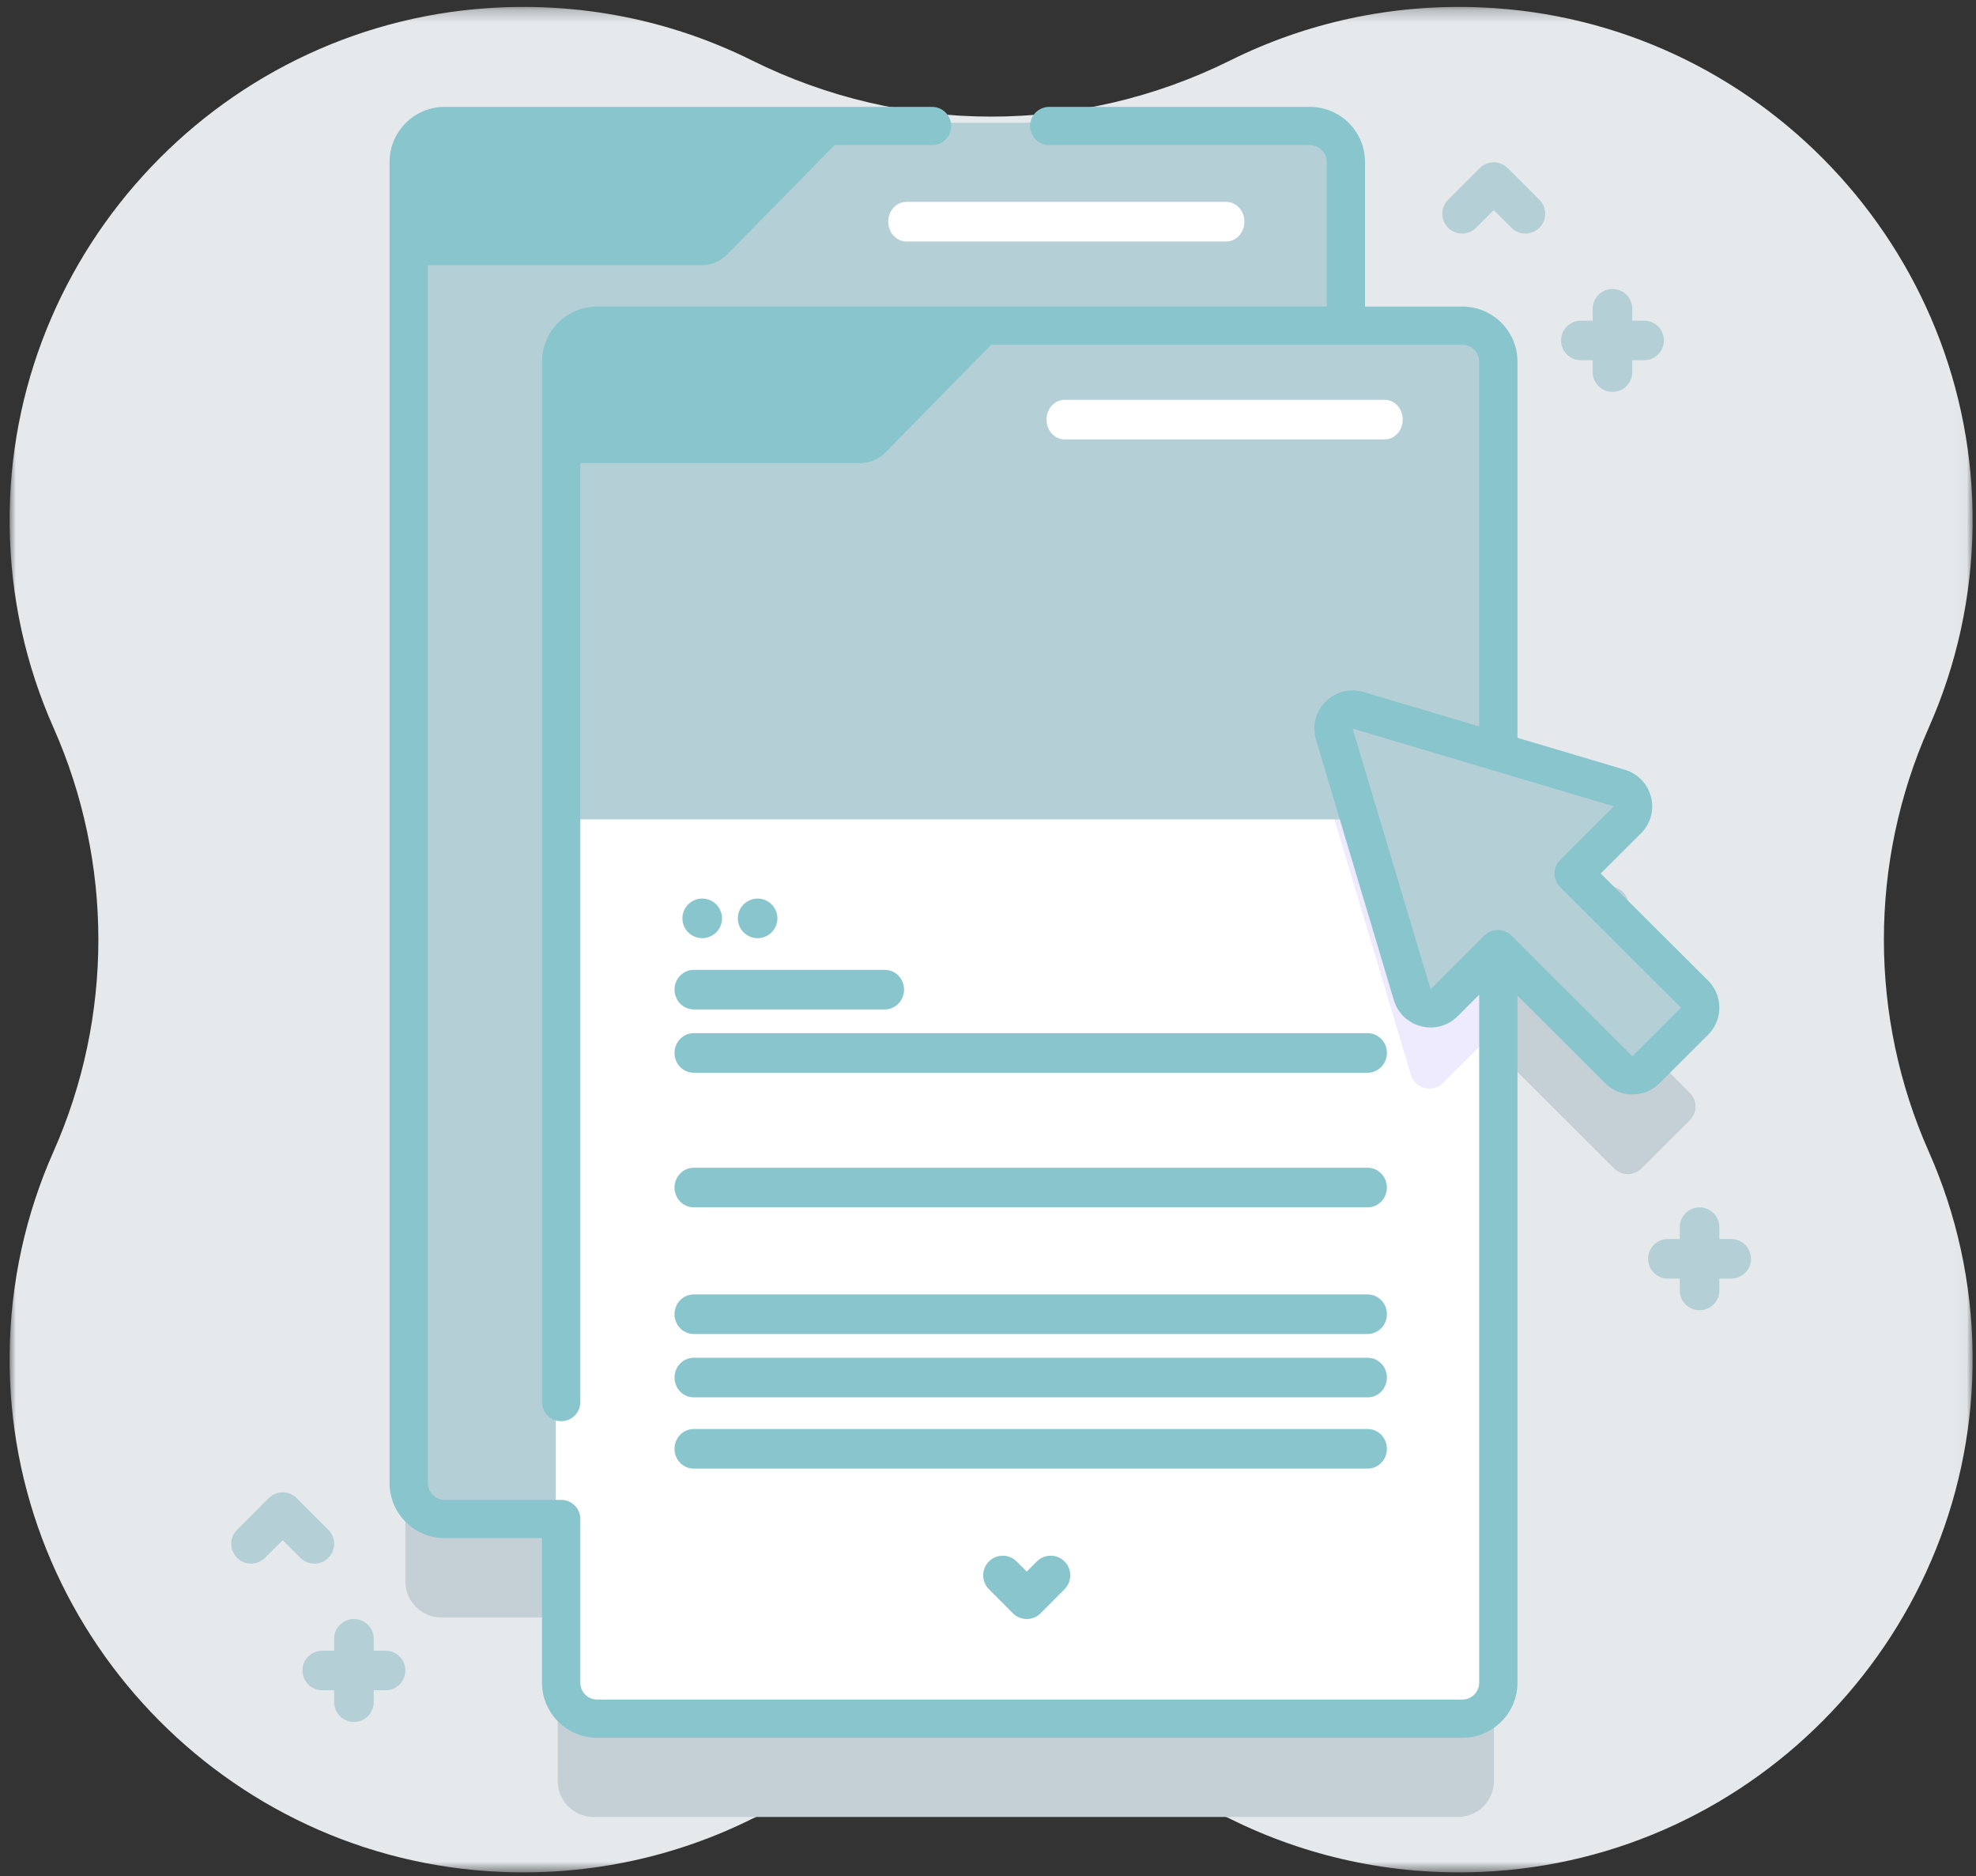 <?xml version="1.0" encoding="UTF-8"?>
<svg width="158px" height="150px" viewBox="0 0 158 150" version="1.1" xmlns="http://www.w3.org/2000/svg" xmlns:xlink="http://www.w3.org/1999/xlink">
    <rect x="0" y="0" width="158" height="150" fill="#333333" stroke="none"/>
    <!-- Generator: Sketch 55.2 (78181) - https://sketchapp.com -->
    <title>Group 54</title>
    <desc>Created with Sketch.</desc>
    <defs>
        <polygon id="path-1" points="0 0.238 156.962 0.238 156.962 149.367 0 149.367"></polygon>
    </defs>
    <g id="b560" stroke="none" stroke-width="1" fill="none" fill-rule="evenodd">
        <g id="about-lg-master-02-copy" transform="translate(-640, -278)">
            <g id="Group-54" transform="translate(640.769, 278)">
                <g id="Group-3" transform="translate(0, 0.316)">
                    <mask id="mask-2" fill="white">
                        <use xlink:href="#path-1"></use>
                    </mask>
                    <g id="Clip-2"></g>
                    <path d="M153.459,57.845 C155.66,52.886 156.905,47.409 156.96,41.647 C157.17,19.618 139.727,1.214 117.682,0.276 C110.45,-0.032 103.61,1.528 97.604,4.513 C85.549,10.504 71.412,10.504 59.357,4.513 C53.352,1.528 46.512,-0.032 39.279,0.276 C17.235,1.215 -0.208,19.618 0.002,41.647 C0.057,47.409 1.301,52.886 3.503,57.845 C8.294,68.641 8.294,80.964 3.503,91.759 C1.301,96.719 0.056,102.196 0.002,107.957 C-0.208,129.987 17.235,148.39 39.28,149.329 C46.512,149.637 53.353,148.077 59.358,145.091 C71.413,139.1 85.55,139.1 97.604,145.091 C103.609,148.077 110.45,149.637 117.682,149.329 C139.727,148.39 157.17,129.986 156.96,107.957 C156.905,102.196 155.66,96.719 153.459,91.759 C148.668,80.964 148.668,68.641 153.459,57.845" id="Fill-1" fill="#E5E9EC" mask="url(#mask-2)"></path>
                </g>
                <path d="M130.696,25.633 L129.747,25.633 L129.747,24.684 C129.747,23.81 129.039,23.101 128.165,23.101 C127.291,23.101 126.582,23.81 126.582,24.684 L126.582,25.633 L125.633,25.633 C124.759,25.633 124.051,26.341 124.051,27.215 C124.051,28.089 124.759,28.797 125.633,28.797 L126.582,28.797 L126.582,29.747 C126.582,30.621 127.291,31.329 128.165,31.329 C129.039,31.329 129.747,30.621 129.747,29.747 L129.747,28.797 L130.696,28.797 C131.57,28.797 132.278,28.089 132.278,27.215 C132.278,26.341 131.571,25.633 130.696,25.633" id="Fill-4" fill="#B4CFD6"></path>
                <path d="M30.063,131.962 L29.114,131.962 L29.114,131.013 C29.114,130.139 28.406,129.43 27.532,129.43 C26.658,129.43 25.949,130.139 25.949,131.013 L25.949,131.962 L25,131.962 C24.126,131.962 23.418,132.671 23.418,133.544 C23.418,134.418 24.126,135.127 25,135.127 L25.949,135.127 L25.949,136.076 C25.949,136.95 26.658,137.658 27.532,137.658 C28.406,137.658 29.114,136.95 29.114,136.076 L29.114,135.127 L30.063,135.127 C30.937,135.127 31.646,134.418 31.646,133.544 C31.646,132.671 30.937,131.962 30.063,131.962" id="Fill-6" fill="#B4CFD6"></path>
                <path d="M137.658,99.051 L136.709,99.051 L136.709,98.101 C136.709,97.228 136.001,96.519 135.127,96.519 C134.253,96.519 133.544,97.228 133.544,98.101 L133.544,99.051 L132.595,99.051 C131.721,99.051 131.013,99.759 131.013,100.633 C131.013,101.507 131.721,102.215 132.595,102.215 L133.544,102.215 L133.544,103.165 C133.544,104.039 134.253,104.747 135.127,104.747 C136.001,104.747 136.709,104.039 136.709,103.165 L136.709,102.215 L137.658,102.215 C138.532,102.215 139.241,101.507 139.241,100.633 C139.241,99.759 138.533,99.051 137.658,99.051" id="Fill-8" fill="#B4CFD6"></path>
                <path d="M121.202,18.671 C120.798,18.671 120.392,18.516 120.084,18.208 L118.671,16.795 L117.258,18.208 C116.64,18.825 115.638,18.825 115.02,18.208 C114.402,17.589 114.402,16.588 115.02,15.97 L117.552,13.438 C118.17,12.82 119.172,12.82 119.79,13.438 L122.321,15.97 C122.939,16.588 122.939,17.59 122.321,18.208 C122.012,18.516 121.607,18.671 121.202,18.671" id="Fill-10" fill="#B4CFD6"></path>
                <path d="M24.367,125 C23.962,125 23.557,124.846 23.248,124.537 L21.835,123.124 L20.422,124.537 C19.804,125.154 18.803,125.154 18.185,124.537 C17.567,123.919 17.567,122.917 18.185,122.299 L20.716,119.767 C21.335,119.149 22.336,119.149 22.954,119.767 L25.486,122.299 C26.104,122.917 26.104,123.919 25.486,124.537 C25.177,124.846 24.772,125 24.367,125" id="Fill-12" fill="#B4CFD6"></path>
                <path d="M134.362,87.384 L124.701,77.747 L128.997,73.461 C129.816,72.644 129.462,71.25 128.352,70.92 L118.685,68.044 L118.685,36.857 C118.685,35.271 117.397,33.986 115.808,33.986 L106.506,33.986 L106.506,20.908 C106.506,19.323 105.218,18.038 103.629,18.038 L34.522,18.038 C32.934,18.038 31.646,19.323 31.646,20.908 L31.646,126.435 C31.646,128.02 32.934,129.305 34.522,129.305 L43.824,129.305 L43.824,142.383 C43.824,143.968 45.112,145.253 46.701,145.253 L115.807,145.253 C117.396,145.253 118.685,143.968 118.685,142.383 L118.685,83.819 L128.31,93.421 C128.908,94.017 129.876,94.017 130.473,93.421 L134.362,89.542 C134.959,88.946 134.959,87.98 134.362,87.384" id="Fill-14" fill="#C5CFD6"></path>
                <path d="M104.067,121.203 L34.54,121.203 C32.942,121.203 31.646,119.916 31.646,118.329 L31.646,12.684 C31.646,11.097 32.942,9.81 34.54,9.81 L104.067,9.81 C105.666,9.81 106.962,11.097 106.962,12.684 L106.962,118.329 C106.962,119.916 105.666,121.203 104.067,121.203" id="Fill-16" fill="#B4CFD6"></path>
                <path d="M57.365,20.351 L67.722,9.81 L34.504,9.81 C32.925,9.81 31.646,11.113 31.646,12.719 L31.646,21.203 L55.343,21.203 C56.101,21.203 56.828,20.896 57.365,20.351" id="Fill-18" fill="#89C5CC"></path>
                <path d="M97.289,19.304 L71.699,19.304 C70.9,19.304 70.253,18.595 70.253,17.722 C70.253,16.848 70.9,16.139 71.699,16.139 L97.289,16.139 C98.087,16.139 98.734,16.848 98.734,17.722 C98.734,18.596 98.087,19.304 97.289,19.304" id="Fill-20" fill="#FFFFFF"></path>
                <path d="M118.987,28.505 L118.987,134.153 C118.987,135.739 117.692,137.025 116.094,137.025 L46.567,137.025 C44.967,137.025 43.671,135.739 43.671,134.153 L43.671,28.505 C43.671,26.919 44.967,25.633 46.567,25.633 L116.094,25.633 C117.692,25.633 118.987,26.919 118.987,28.505" id="Fill-22" fill="#FFFFFF"></path>
                <path d="M118.987,66.398 L118.987,82.291 L118.953,82.257 L114.614,86.574 C113.79,87.398 112.378,87.042 112.045,85.925 L105.763,64.953 C105.411,63.784 106.507,62.693 107.684,63.04 L118.987,66.398 Z" id="Fill-24" fill="#EFEBFF"></path>
                <path d="M118.987,65.506 L118.987,28.492 C118.987,26.913 117.691,25.633 116.093,25.633 L46.566,25.633 C44.967,25.633 43.671,26.913 43.671,28.492 L43.671,65.506 L118.987,65.506 Z" id="Fill-26" fill="#B4CFD6"></path>
                <path d="M70.023,36.173 L80.38,25.633 L47.162,25.633 C45.584,25.633 44.304,26.935 44.304,28.542 L44.304,37.025 L68.001,37.025 C68.759,37.026 69.487,36.719 70.023,36.173" id="Fill-28" fill="#89C5CC"></path>
                <path d="M107.653,56.711 C106.495,56.366 105.416,57.444 105.762,58.602 L111.946,79.341 C112.275,80.444 113.664,80.796 114.478,79.982 L118.748,75.712 L128.35,85.314 C128.944,85.908 129.906,85.908 130.5,85.314 L134.365,81.449 C134.959,80.856 134.959,79.893 134.365,79.299 L124.762,69.697 L129.032,65.427 C129.846,64.613 129.495,63.225 128.391,62.896 L107.653,56.711 Z" id="Fill-30" fill="#B4CFD6"></path>
                <path d="M129.755,84.44 L120.084,74.794 C119.796,74.507 119.407,74.346 119.001,74.346 C118.594,74.346 118.205,74.507 117.918,74.794 L113.618,79.083 L107.389,58.249 L128.276,64.462 L123.976,68.751 C123.378,69.348 123.378,70.315 123.976,70.911 L133.647,80.557 L129.755,84.44 Z M135.813,78.398 L127.224,69.831 L130.442,66.622 C131.212,65.854 131.512,64.767 131.245,63.714 C130.978,62.66 130.195,61.846 129.151,61.536 L120.568,58.983 L120.568,28.906 C120.568,26.48 118.589,24.507 116.157,24.507 L108.377,24.507 L108.377,12.944 C108.377,10.518 106.398,8.544 103.966,8.544 L83.126,8.544 C82.281,8.544 81.595,9.228 81.595,10.071 C81.595,10.915 82.281,11.599 83.126,11.599 L103.966,11.599 C104.71,11.599 105.315,12.202 105.315,12.944 L105.315,24.507 L46.982,24.507 C44.549,24.507 42.57,26.48 42.57,28.906 L42.57,112.088 C42.57,112.931 43.256,113.615 44.102,113.615 C44.947,113.615 45.633,112.931 45.633,112.088 L45.633,28.906 C45.633,28.164 46.238,27.561 46.982,27.561 L116.156,27.561 C116.9,27.561 117.505,28.164 117.505,28.906 L117.505,58.072 L108.264,55.323 C107.185,55.002 106.019,55.296 105.223,56.09 C104.427,56.885 104.132,58.047 104.454,59.123 L110.683,79.956 C110.994,80.998 111.811,81.778 112.867,82.044 C113.923,82.311 115.013,82.011 115.783,81.243 L117.505,79.525 L117.505,134.524 C117.505,135.266 116.9,135.869 116.156,135.869 L46.982,135.869 C46.238,135.869 45.633,135.266 45.633,134.524 L45.633,121.434 C45.633,120.591 44.947,119.907 44.102,119.907 L34.791,119.907 C34.047,119.907 33.442,119.304 33.442,118.562 L33.442,12.944 C33.442,12.202 34.047,11.599 34.791,11.599 L73.755,11.599 C74.601,11.599 75.286,10.915 75.286,10.071 C75.286,9.228 74.601,8.544 73.755,8.544 L34.791,8.544 C32.359,8.544 30.38,10.518 30.38,12.944 L30.38,118.562 C30.38,120.988 32.359,122.962 34.791,122.962 L42.57,122.962 L42.57,134.525 C42.57,136.95 44.549,138.924 46.982,138.924 L116.156,138.924 C118.589,138.924 120.568,136.95 120.568,134.525 L120.568,79.597 L127.589,86.6 C128.186,87.195 128.97,87.493 129.754,87.493 C130.539,87.493 131.323,87.195 131.92,86.6 L135.812,82.718 C136.39,82.141 136.709,81.374 136.709,80.558 C136.709,79.742 136.391,78.975 135.813,78.398 L135.813,78.398 Z" id="Fill-32" fill="#89C5CC"></path>
                <path d="M109.947,35.127 L84.357,35.127 C83.559,35.127 82.911,34.418 82.911,33.544 C82.911,32.671 83.558,31.962 84.357,31.962 L109.947,31.962 C110.745,31.962 111.392,32.671 111.392,33.544 C111.392,34.418 110.746,35.127 109.947,35.127" id="Fill-34" fill="#FFFFFF"></path>
                <path d="M69.977,80.696 L54.706,80.696 C53.855,80.696 53.165,79.988 53.165,79.114 C53.165,78.24 53.855,77.532 54.706,77.532 L69.977,77.532 C70.829,77.532 71.519,78.24 71.519,79.114 C71.519,79.988 70.829,80.696 69.977,80.696" id="Fill-36" fill="#89C5CC"></path>
                <path d="M108.591,85.759 L54.7,85.759 C53.852,85.759 53.165,85.051 53.165,84.177 C53.165,83.303 53.852,82.595 54.7,82.595 L108.591,82.595 C109.439,82.595 110.127,83.303 110.127,84.177 C110.127,85.051 109.439,85.759 108.591,85.759" id="Fill-38" fill="#89C5CC"></path>
                <path d="M108.591,96.519 L54.7,96.519 C53.852,96.519 53.165,95.81 53.165,94.937 C53.165,94.063 53.852,93.354 54.7,93.354 L108.591,93.354 C109.439,93.354 110.127,94.063 110.127,94.937 C110.127,95.81 109.439,96.519 108.591,96.519" id="Fill-40" fill="#89C5CC"></path>
                <path d="M55.38,71.835 C56.254,71.835 56.962,72.544 56.962,73.418 C56.962,74.292 56.254,75 55.38,75 C54.506,75 53.797,74.292 53.797,73.418 C53.797,72.544 54.506,71.835 55.38,71.835" id="Fill-42" fill="#89C5CC"></path>
                <path d="M59.81,71.835 C60.684,71.835 61.392,72.544 61.392,73.418 C61.392,74.292 60.684,75 59.81,75 C58.936,75 58.228,74.292 58.228,73.418 C58.228,72.544 58.936,71.835 59.81,71.835" id="Fill-44" fill="#89C5CC"></path>
                <path d="M108.591,106.646 L54.7,106.646 C53.852,106.646 53.165,105.937 53.165,105.063 C53.165,104.19 53.852,103.481 54.7,103.481 L108.591,103.481 C109.439,103.481 110.127,104.19 110.127,105.063 C110.127,105.937 109.439,106.646 108.591,106.646" id="Fill-46" fill="#89C5CC"></path>
                <path d="M108.591,111.709 L54.7,111.709 C53.852,111.709 53.165,111.001 53.165,110.127 C53.165,109.253 53.852,108.544 54.7,108.544 L108.591,108.544 C109.439,108.544 110.127,109.253 110.127,110.127 C110.127,111.001 109.439,111.709 108.591,111.709" id="Fill-48" fill="#89C5CC"></path>
                <path d="M108.591,117.405 L54.7,117.405 C53.852,117.405 53.165,116.697 53.165,115.823 C53.165,114.949 53.852,114.241 54.7,114.241 L108.591,114.241 C109.439,114.241 110.127,114.949 110.127,115.823 C110.127,116.697 109.439,117.405 108.591,117.405" id="Fill-50" fill="#89C5CC"></path>
                <path d="M81.329,129.43 C80.914,129.43 80.515,129.265 80.222,128.97 L78.307,127.049 C77.695,126.435 77.695,125.441 78.307,124.828 C78.919,124.214 79.91,124.214 80.522,124.828 L81.329,125.637 L82.137,124.827 C82.748,124.214 83.739,124.214 84.351,124.827 C84.963,125.441 84.963,126.435 84.351,127.049 L82.436,128.97 C82.143,129.265 81.744,129.43 81.329,129.43" id="Fill-52" fill="#89C5CC"></path>
            </g>
        </g>
    </g>
</svg>